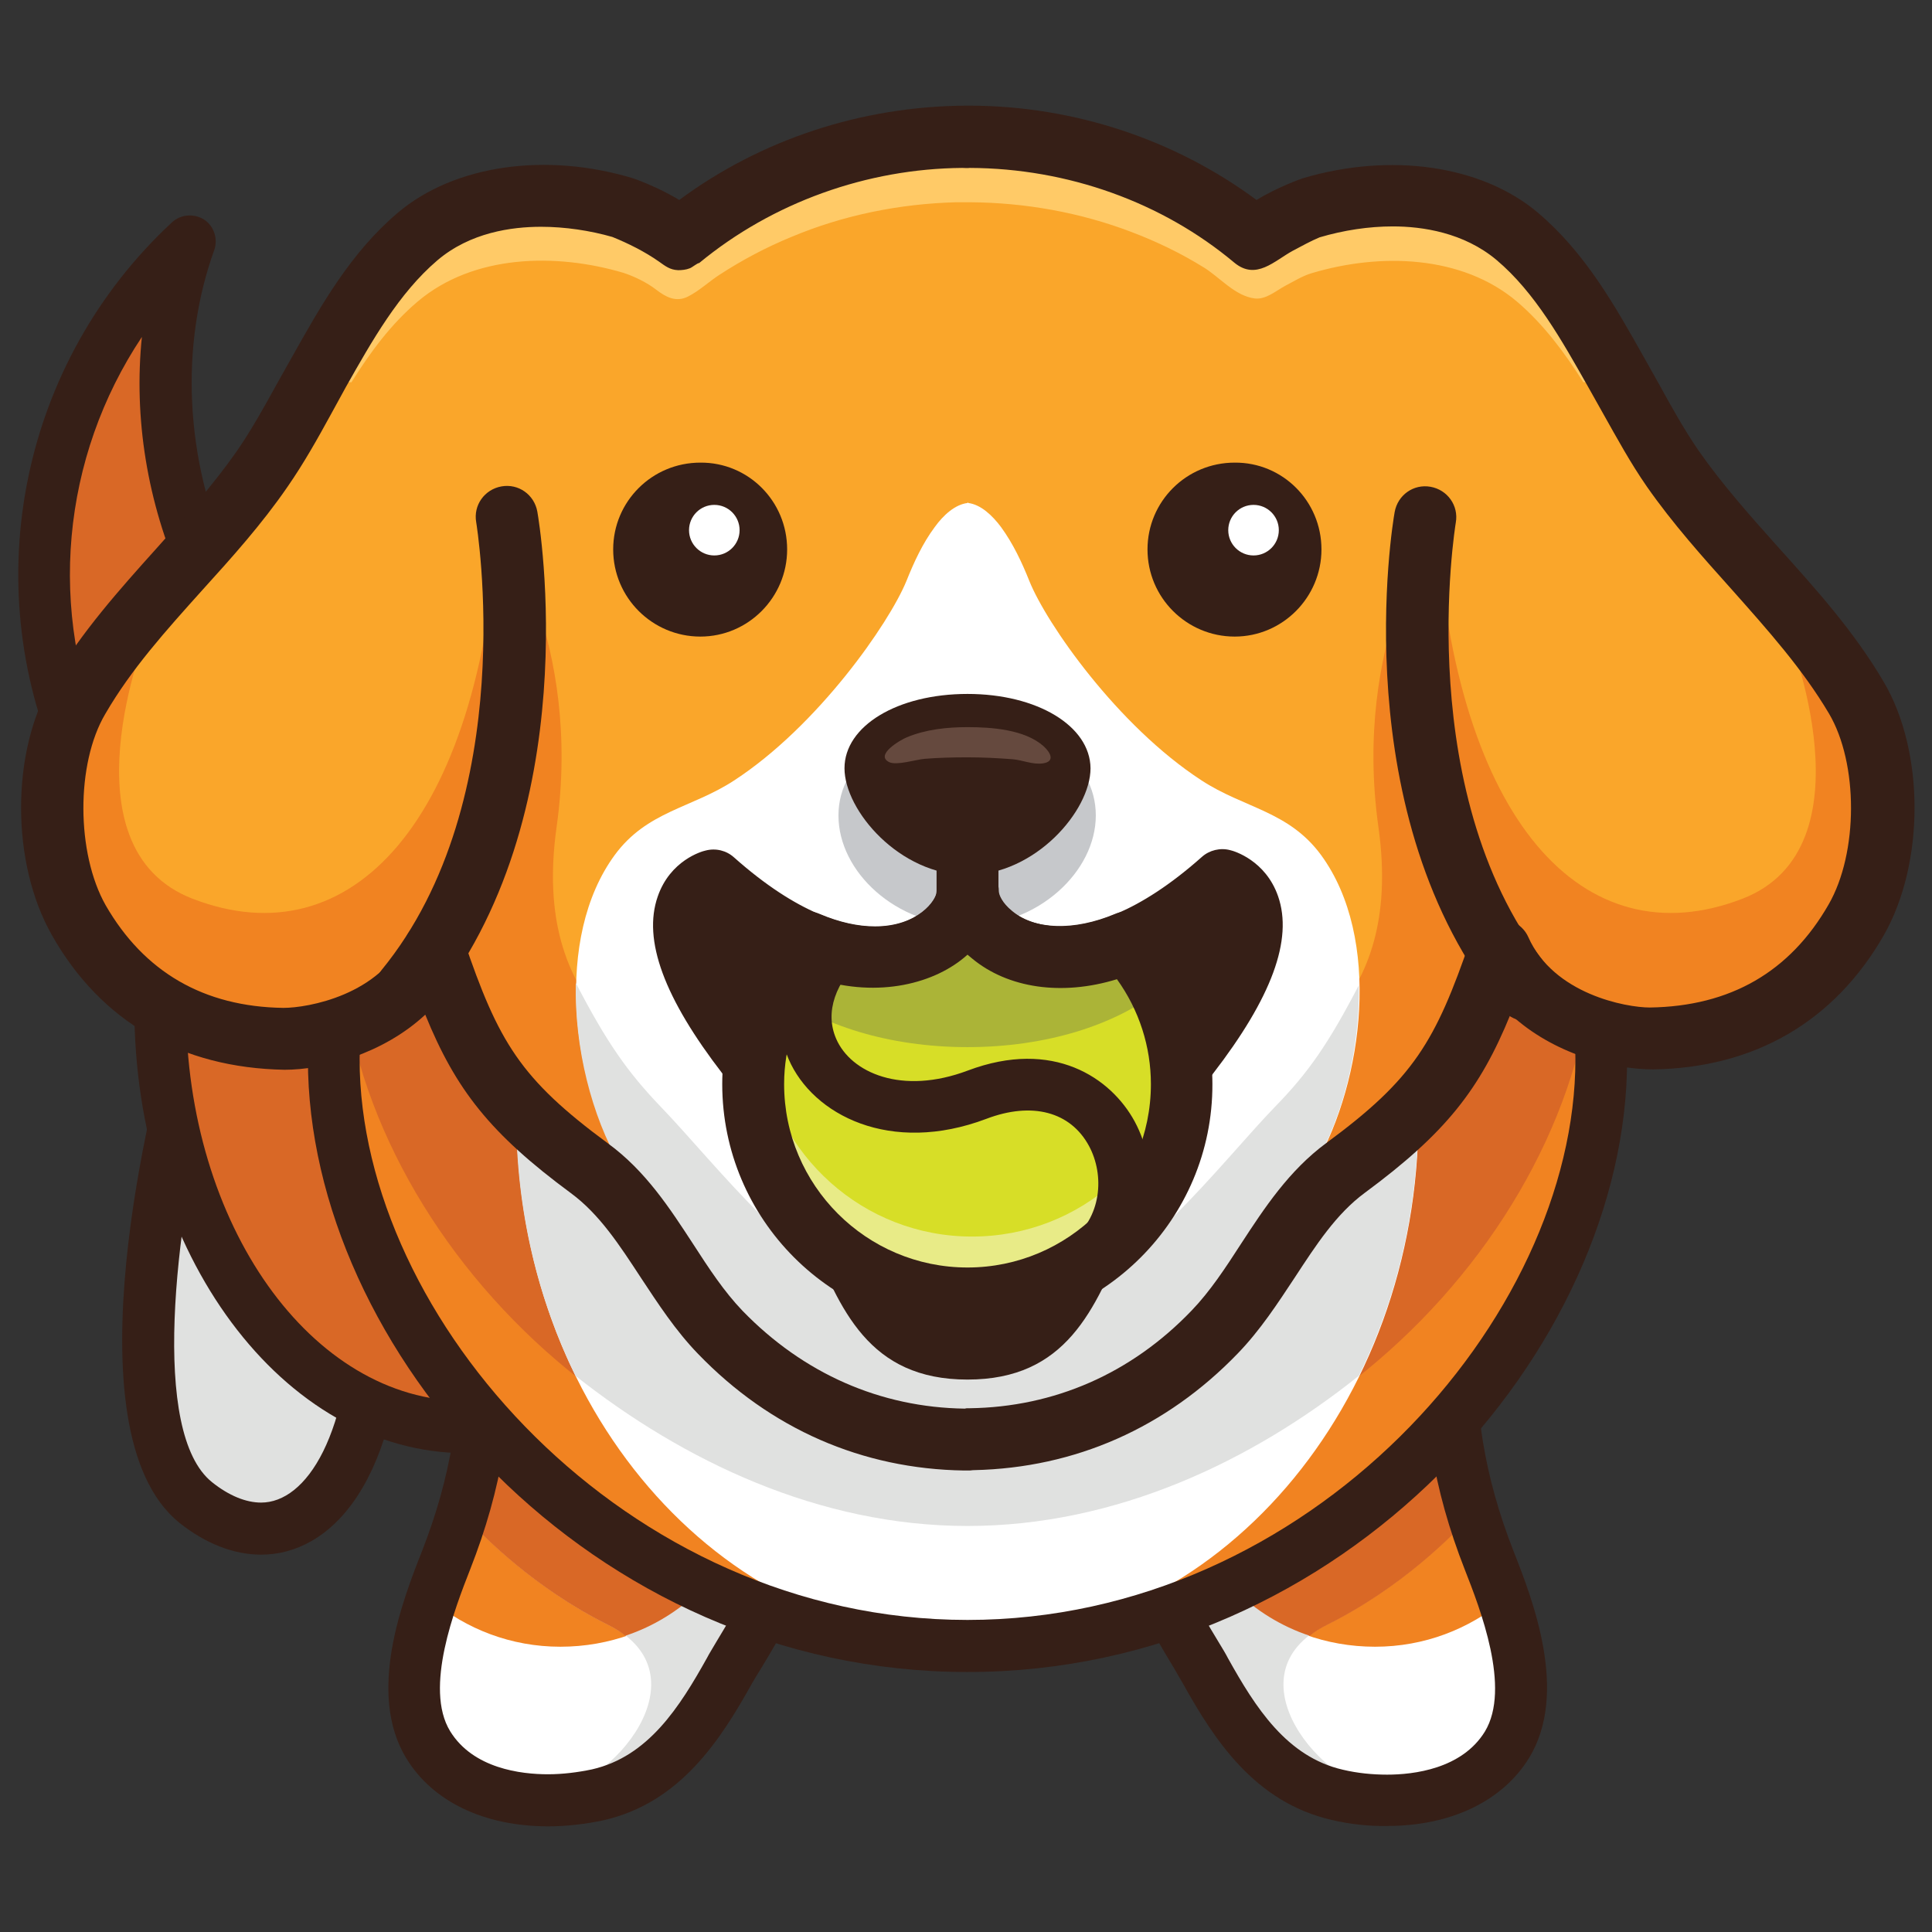 <?xml version="1.0" encoding="utf-8"?>
<!-- Generator: Adobe Illustrator 22.0.1, SVG Export Plug-In . SVG Version: 6.00 Build 0)  -->
<svg version="1.1" id="Layer_1" xmlns="http://www.w3.org/2000/svg" xmlns:xlink="http://www.w3.org/1999/xlink" x="0px" y="0px"
	 viewBox="0 0 512 512" style="enable-background:new 0 0 512 512;" xml:space="preserve">
<rect x="0" y="0" width="512" height="512" fill="#333333" stroke="none"/>
<style type="text/css">
	.st0{fill:#D96826;}
	.st1{fill:#361F17;}
	.st2{fill:#FFFFFF;}
	.st3{fill:#F18321;}
	.st4{fill:#E0E1E0;}
	.st5{fill:#FAA62A;}
	.st6{fill:#FFCA67;}
	.st7{fill:#C6C8CB;}
	.st8{fill:#D7DE27;}
	.st9{fill:#E8EB87;}
	.st10{fill:#ABB437;}
	.st11{fill:#65493E;}
</style>
<g>
	<g>
		<g>
			<path class="st0" d="M170.6,218.3c-44.8,10-94.3-17.5-116.2-67.2c-13-29.6-13.6-60.9-4.2-87.1c-36.6,34-49.6,88.6-28.3,136.8
				c26.9,60.9,98,88.5,158.9,61.6c1.8-0.8,3.5-1.8,5.3-2.7L170.6,218.3z"/>
			<path class="st1" d="M132.2,279.5L132.2,279.5c-50.5,0-96.3-29.8-116.6-76C-6.2,153.9,5.8,95.8,45.6,58.9
				c2.3-2.1,5.8-2.4,8.5-0.7c2.6,1.7,3.7,5.1,2.7,8c-9.2,25.5-7.8,55.4,4,82c17.2,39,53.9,65.2,91.4,65.2c5.8,0,11.5-0.6,17.1-1.9
				c3.3-0.7,6.7,1.1,7.9,4.3l15.5,41.4c1.2,3.3-0.2,6.9-3.3,8.5l-1.7,0.9c-1.3,0.7-2.6,1.4-3.9,2
				C167.2,275.9,149.9,279.5,132.2,279.5z M37.6,89.3C16.4,121.1,12.3,162,28.2,198c18.2,41.2,59,67.8,104.1,67.8
				c15.6,0,30.9-3.2,45.3-9.5l-11.3-30.3c-4.7,0.7-9.4,1.1-14.2,1.1c-43.5,0-84.3-28.8-103.9-73.3C39,133.2,35.4,110.7,37.6,89.3z"
				/>
		</g>
		<path class="st2" d="M208.7,404.3c5.3,6.9-12,32.4-15.3,38.3c-8.1,14.7-17.6,29-35,33c-15.3,3.5-35.9,1.5-44.9-13.2
			c-8.6-13.9-0.6-35.4,4.7-49c8-20.6,11.1-39.6,10.1-61.8C125.9,297.3,208.7,404.3,208.7,404.3z"/>
		<path class="st3" d="M148.5,436.4c26.2,0,47.8-18.3,52-42.3c-15.4-18.7-48.3-56.7-63.8-57.8c-1.7,0.4-3.3,0.9-4.9,1.5
			c-2.4,2.1-3.7,6.4-3.4,13.8c1,22.2-2.1,41.2-10.1,61.8c-1.2,3.2-2.6,6.9-3.9,10.7C123.6,431.7,135.4,436.4,148.5,436.4z"/>
		<path class="st4" d="M199.8,431.9c-0.5-1.9-0.9-3-0.9-3s-58.9-31.4-65.7-45.7c-2.1-4.4-4.2-4.7-6.2-3.1c-1,7-2.5,13.9-4.6,20.8
			c5.7,6.3,19.2,19.9,38.8,29.7c26.3,13.1,1.1,43.4-16.6,44.6c-2.9,0.2-3.4,0.8-2.6,1.7c5.7,0.3,11.4-0.1,16.5-1.3
			c17.4-4,26.9-18.3,35-33C194.5,440.7,197.1,436.7,199.8,431.9z"/>
		<path class="st0" d="M133.2,383.2c-2.1-4.4-4.2-4.7-6.2-3.1c0,0,0,0,0,0c-0.4,2.8-0.9,5.5-1.5,8.3c-0.3,1.4-0.6,2.8-1,4.3
			c-0.7,2.7-1.3,5.5-2.2,8.2c5.7,6.3,19.2,19.9,38.8,29.7c1.8,0.9,3.3,1.8,4.6,2.9c7.6-2.5,14.2-6.7,19.8-12
			C167.7,411.3,137.9,393.1,133.2,383.2z"/>
		<path class="st1" d="M145.3,484c-16.9,0-30.6-6.5-37.6-18c-10.6-17.3-1-41.9,4.2-55.1c7.6-19.5,10.6-37.7,9.6-58.9
			c-0.4-8.7,1.2-14.8,4.8-18.6c2.5-2.6,5.8-4,9.6-4c24.8,0,77.9,70.4,78.4,71.2c5.9,7.6-0.2,21.1-12.7,41.7c-1,1.6-1.8,2.9-2.3,3.8
			c-8.4,15.1-19.1,31.7-39.4,36.3C155.2,483.4,150.1,484,145.3,484z M136,343.1c-0.1,0.2-1,2.2-0.8,8.2c1.1,23.2-2.2,43.2-10.6,64.6
			c-4,10.2-12.3,31.5-5.3,42.9c6.1,9.9,18.8,11.4,25.9,11.4c3.9,0,7.9-0.5,11.7-1.3c14.9-3.4,23.2-16.5,30.5-29.6
			c0.5-1,1.4-2.4,2.5-4.3c11.3-18.6,13.2-25.2,12.9-27.4C178.9,377,146.1,343.2,136,343.1z"/>
		<g>
			<path class="st2" d="M304.2,404.3c-5.3,6.9,12,32.4,15.3,38.3c8.1,14.7,17.6,29,35,33c15.3,3.5,35.9,1.5,44.9-13.2
				c8.6-13.9,0.6-35.4-4.7-49c-8-20.6-11.1-39.6-10.1-61.8C387,297.3,304.2,404.3,304.2,404.3z"/>
			<path class="st3" d="M364.4,436.4c-26.2,0-47.8-18.3-52-42.3c15.4-18.7,48.3-56.7,63.8-57.8c1.7,0.4,3.3,0.9,4.9,1.5
				c2.4,2.1,3.7,6.4,3.4,13.8c-1,22.2,2.1,41.2,10.1,61.8c1.2,3.2,2.6,6.9,3.9,10.7C389.3,431.7,377.5,436.4,364.4,436.4z"/>
			<path class="st4" d="M313,431.9c0.5-1.9,0.9-3,0.9-3s58.9-31.4,65.7-45.7c2.1-4.4,4.2-4.7,6.1-3.1c1,7,2.5,13.9,4.6,20.8
				c-5.7,6.3-19.2,19.9-38.8,29.7c-26.3,13.1-1.1,43.4,16.6,44.6c2.9,0.2,3.4,0.8,2.6,1.7c-5.7,0.3-11.4-0.1-16.5-1.3
				c-17.4-4-26.8-18.3-35-33C318.4,440.7,315.8,436.7,313,431.9z"/>
			<path class="st0" d="M379.7,383.2c2.1-4.4,4.2-4.7,6.1-3.1c0,0,0,0,0,0c0.4,2.8,0.9,5.5,1.5,8.3c0.3,1.4,0.6,2.8,1,4.3
				c0.7,2.7,1.3,5.5,2.2,8.2c-5.7,6.3-19.2,19.9-38.8,29.7c-1.8,0.9-3.3,1.8-4.6,2.9c-7.6-2.5-14.2-6.7-19.8-12
				C345.1,411.3,374.9,393.1,379.7,383.2z"/>
			<path class="st1" d="M352.9,482.3c-20.4-4.7-31.1-21.2-39.5-36.3c-0.5-0.9-1.3-2.2-2.2-3.8c-12.5-20.6-18.6-34.1-12.7-41.7
				c0.5-0.7,53.7-71.2,78.4-71.2c3.8,0,7.2,1.4,9.7,4c3.6,3.8,5.2,9.9,4.8,18.6c-1,21.2,2,39.4,9.6,58.9
				c5.2,13.2,14.8,37.8,4.2,55.1c-7,11.4-20.7,18-37.6,18C362.7,484,357.6,483.4,352.9,482.3z M310,407.7
				c-0.4,2.2,1.6,8.8,12.9,27.4c1.1,1.8,2,3.3,2.5,4.3c7.3,13.1,15.6,26.2,30.5,29.6c3.8,0.9,7.8,1.3,11.7,1.3
				c7,0,19.8-1.5,25.9-11.4c7-11.5-1.3-32.7-5.3-42.9c-8.4-21.4-11.6-41.3-10.6-64.6c0.3-6-0.7-8-0.8-8.2
				C366.8,343.2,334,377,310,407.7z"/>
		</g>
		<g>
			<path class="st4" d="M51.1,278c0,0-27.1,97.8,0.8,120.2c22.6,18,47.8,1.4,48.6-56C101,304,51.1,278,51.1,278z"/>
			<path class="st1" d="M69.2,412L69.2,412c-7.2,0-14.7-2.9-21.6-8.4c-30.6-24.5-6.1-116.9-3.1-127.4c0.5-2,2-3.6,3.9-4.5
				c1.9-0.8,4.1-0.7,5.9,0.2c2.2,1.1,53.7,28.4,53.1,70.3C106.6,393.7,87.2,412,69.2,412z M55.4,288.6c-9,36.7-15.6,91.1,0.8,104.2
				c4.5,3.6,9,5.4,13,5.4c11.8,0,23.9-17.4,24.4-56.2C93.9,317,68.4,297.1,55.4,288.6z"/>
		</g>
		<g>
			<path class="st0" d="M204.4,266.9c0,61.5-36.3,111.3-81,111.3c-44.7,0-81-49.8-81-111.3s36.2-111.3,81-111.3
				C168.1,155.7,204.4,205.5,204.4,266.9z"/>
			<path class="st1" d="M123.4,385.1c-48.4,0-87.8-53-87.8-118.1c0-65.1,39.4-118.1,87.8-118.1s87.8,53,87.8,118.1
				C211.2,332.1,171.8,385.1,123.4,385.1z M123.4,162.5c-40.9,0-74.1,46.8-74.1,104.4c0,57.6,33.2,104.4,74.1,104.4
				s74.1-46.8,74.1-104.4C197.5,209.4,164.3,162.5,123.4,162.5z"/>
		</g>
		<path class="st3" d="M424.3,280.7c0,75.6-75.2,155.5-168,155.5c-92.8,0-168-79.9-168-155.5c0-75.6,75.2-118.3,168-118.3
			C349.1,162.5,424.3,205.1,424.3,280.7z"/>
		<path class="st0" d="M422.6,246.5c0,75.6-74.5,155.5-166.2,155.5c-91.8,0-166.3-79.9-166.3-155.5c0-75.6,74.4-118.3,166.3-118.3
			C348.2,128.2,422.6,170.9,422.6,246.5z"/>
		<path class="st2" d="M375.9,295.9c0,76.7-53.5,138.9-119.5,138.9c-66,0-119.5-62.2-119.5-138.9c0-76.7,53.5-138.9,119.5-138.9
			C322.4,157,375.9,219.2,375.9,295.9z"/>
		<path class="st4" d="M256.4,404.4c39.3,0,75.3-17.1,103.7-39.8c10-20.3,15.7-43.7,15.7-68.7c0-76.7-53.5-138.9-119.5-138.9
			c-66,0-119.5,62.2-119.5,138.9c0,25,5.8,48.5,15.7,68.7C181.1,387.2,217.1,404.4,256.4,404.4z"/>
		<path class="st1" d="M256.4,443.1c-100.1,0-174.8-85.7-174.8-162.3c0-74.8,70.2-125.1,174.8-125.1c104.6,0,174.8,50.3,174.8,125.1
			C431.2,357.4,356.4,443.1,256.4,443.1z M256.4,169.3c-80.2,0-161.1,34.5-161.1,111.4c0,68.7,70.4,148.6,161.1,148.6
			c90.7,0,161.1-79.9,161.1-148.6C417.5,203.8,336.6,169.3,256.4,169.3z"/>
		<path class="st5" d="M491.9,184.9c-13.3-22.5-33.8-39.3-48.6-60.7c-5.2-7.5-9.5-15.8-13.9-23.7c-7.6-13.5-15.3-27.7-27.2-37.9
			c-14.8-12.5-36.6-12.9-54.5-7.6c-1.2,0.4-15.8,7.5-14.9,8.3c-20.2-16.7-46.6-26.9-75.7-27.1c-0.1,0-0.2,0-0.3,0
			c-0.1,0-0.2,0-0.3,0h0l0,0c-0.1,0-0.2,0-0.3,0c-0.1,0-0.2,0-0.3,0c-29.1,0.2-55.5,10.4-75.7,27.1c0.9-0.7-13.7-7.9-14.9-8.3
			c-18-5.4-39.8-4.9-54.5,7.6c-12,10.1-19.7,24.4-27.2,37.9c-4.4,7.9-8.7,16.2-13.9,23.7c-14.8,21.4-35.4,38.2-48.6,60.7
			c-9.5,16.2-9.1,42.8,0.1,58.9c11.8,20.5,30.5,31,54.1,31.4c9.2,0.2,31.8-4.7,40.2-23.6c9.8,28.7,16.6,39.9,41.1,57.9
			c15.2,11.2,21.8,30.1,34.7,43.5c17.5,18.1,39.6,28.1,64.8,28.4v0h0c0.1,0,0.2,0,0.3,0c0.1,0,0.2,0,0.3,0c0,0,0,0,0,0v0l0,0h0v0h0
			c0.1,0,0.2,0,0.3,0c0.1,0,0.2,0,0.3,0c0,0,0,0,0,0v0c25.2-0.3,47.3-10.3,64.7-28.4c12.9-13.4,19.6-32.3,34.7-43.5
			c24.4-18,31.3-29.1,41.1-57.9c8.4,18.9,31,23.7,40.2,23.6c23.6-0.4,42.3-10.9,54.1-31.4C501,227.7,501.4,201.1,491.9,184.9z"/>
		<path class="st6" d="M93.2,101.2c4.9-7.8,10.4-15.3,17.5-21.3c14.8-12.5,36.6-12.9,54.5-7.6c2.8,0.9,6.3,2.6,8.6,4.4
			c2.6,2,5.3,3.5,8.5,1.9c3-1.5,5.6-4,8.4-5.8c6-3.9,12.4-7.3,19-10c13.8-5.8,28.7-8.8,43.7-9.2c0.8,0,1.6,0,3.7,0
			c14.6,0.1,29.2,2.7,42.8,7.9c6.6,2.5,13,5.6,19,9.3c4.3,2.6,8.4,7.7,13.7,8.3c2.9,0.3,5.5-2,7.9-3.3c2.3-1.2,4.7-2.7,7.1-3.4
			c18-5.4,39.8-4.9,54.5,7.6c7,6,12.5,13.4,17.5,21.3h10.2c-0.1-0.2-0.2-0.4-0.4-0.7c-7.6-13.5-15.3-27.7-27.2-37.9
			c-14.7-12.5-36.5-12.9-54.5-7.6c-1.2,0.4-15.8,7.5-14.9,8.3c-20.2-16.7-46.6-26.9-77-27.1c-29.1,0.2-55.5,10.4-75.7,27.1
			c0.9-0.7-13.7-7.9-14.9-8.3c-17.9-5.4-39.7-4.9-54.5,7.6c-12,10.1-19.6,24.4-27.2,37.9c-0.1,0.2-0.2,0.4-0.4,0.7H93.2z"/>
		<g>
			<path class="st3" d="M237.2,347.2c-24.6-8-36-38.3-50.3-53.1c-14.3-14.9-46.3-25.7-39.4-74.9c6.9-49.1-15.4-80.6-15.4-80.6
				c-5.1,78.9-38.9,115.8-81,99.6c-35.1-13.5-12.2-70.4-12.2-70.4l-6.9,1.1c-4,5.1-7.8,10.4-11.2,16c-9.5,16.2-9.1,42.8,0.1,58.9
				c11.8,20.5,30.5,31,54.1,31.4c9.2,0.2,31.8-4.7,40.2-23.6c9.8,28.7,16.6,39.9,41.1,57.9c15.2,11.2,21.8,30.1,34.7,43.5
				c17.5,18.1,39.6,28.1,64.8,28.4v0h0c0.1,0,0.2,0,0.3,0c0.1,0,0.2,0,0.3,0c0,0,0,0,0,0v0v-33.5
				C255.2,350.2,250.9,351.7,237.2,347.2z"/>
			<path class="st3" d="M256.4,344.1v3.9C257.3,346.2,256.4,344.1,256.4,344.1z"/>
		</g>
		<g>
			<path class="st3" d="M275.6,347.2c24.6-8,36-38.3,50.3-53.1c14.3-14.9,46.3-25.7,39.4-74.9c-6.9-49.1,15.4-80.6,15.4-80.6
				c5.1,78.9,38.9,115.8,81,99.6c35.1-13.5,12.1-70.4,12.1-70.4l6.9,1.1c4,5.1,7.8,10.4,11.2,16c9.5,16.2,9.1,42.8-0.1,58.9
				c-11.8,20.5-30.5,31-54.1,31.4c-9.2,0.2-31.8-4.7-40.2-23.6c-9.8,28.7-16.6,39.9-41.1,57.9c-15.2,11.2-21.8,30.1-34.7,43.5
				c-17.5,18.1-39.6,28.1-64.8,28.4v0h0c-0.1,0-0.2,0-0.3,0c-0.1,0-0.2,0-0.3,0c0,0,0,0,0,0v0v-33.5
				C257.6,350.2,261.8,351.7,275.6,347.2z"/>
			<path class="st3" d="M256.4,344.1v3.9C255.5,346.2,256.4,344.1,256.4,344.1z"/>
		</g>
		<path class="st2" d="M350.1,226.6c-8.6-11.7-20.4-12.4-31.7-19.8c-22.3-14.5-41.1-41.6-45.6-52.8c-2-5-4.3-9.9-7.5-14.3
			c-2.3-3.1-5.4-6-8.7-6.4v-0.1c0,0-0.1,0-0.1,0c0,0-0.1,0-0.1,0v0.1c-3.3,0.4-6.4,3.2-8.7,6.4c-3.2,4.3-5.5,9.3-7.5,14.3
			c-4.6,11.2-23.4,38.3-45.6,52.8c-11.3,7.4-23.1,8.1-31.7,19.8c-16.1,22-11.4,59.7,1.7,82.1c24.6,42.2,51.4,73.3,91.9,73.8v0
			c0,0,0.1,0,0.1,0c0,0,0.1,0,0.1,0v0c40.5-0.5,67.3-31.6,91.9-73.8C361.4,286.3,366.2,248.6,350.1,226.6z"/>
		<path class="st7" d="M290.4,216.1c0,14.9-15.3,29.2-34.1,29.2c-18.8,0-34.1-14.2-34.1-29.2c0-14.9,15.3-24.9,34.1-24.9
			C275.2,191.2,290.4,201.1,290.4,216.1z"/>
		<path class="st4" d="M348.4,308.7c7.5-12.8,12-30.6,11.7-47.6c-8,15.4-13.4,23.2-22.2,32.2c-14.5,15-37.2,45.5-62.2,53.6
			c-13,4.2-17.6,3.1-19.1,1.1v-0.2c0,0-0.1-0.1-0.1-0.1v-0.1c0,0,0,0,0,0c0,0,0,0,0,0v0.1c0,0-0.1,0.1-0.1,0.1v0.2
			c-1.5,2-6.1,3.1-19.1-1.1c-24.9-8.1-47.7-38.6-62.2-53.6c-8.8-9.2-14.3-17-22.5-32.8c-0.4,17.2,4.2,35.2,11.7,48.2
			c9,15.4,18.3,29.3,28.5,40.9c0.8,0.9,1.6,1.7,2.4,2.6c2.2,2.4,4.4,4.5,6.7,6.6c2,1.8,4,3.5,6,5.2c1.8,1.5,3.7,3,5.6,4.3
			c1.8,1.2,3.5,2.3,5.3,3.4c1.6,0.9,3.2,1.7,4.8,2.5c2.3,1.2,4.6,2.3,6.9,3.2c0.1,0.1,0.3,0.1,0.5,0.1c8,2.3,16.3,3.7,25.1,3.8v0h0
			c0.1,0,0.2,0,0.3,0v0c0,0,0,0,0.1,0c0,0,0,0,0,0c0,0,0,0,0,0c0,0,0.1,0,0.1,0v0c0.1,0,0.2,0,0.3,0h0v0c8.4-0.1,16.4-1.4,24-3.6
			c0.7-0.3,1.5-0.4,2.2-0.7c1.3-0.5,2.6-1.2,4-1.8c3-1.4,5.9-2.9,8.7-4.6c0.6-0.4,1.3-0.8,1.9-1.2c3.4-2.3,6.7-4.8,9.9-7.6
			c0.4-0.4,0.9-0.8,1.3-1.1C323.5,347.7,336.2,329.6,348.4,308.7z"/>
		<path class="st1" d="M257,389.7c-0.2,0-0.4,0-0.7,0c-0.3,0-0.5,0-0.8,0l0,0c-27-0.4-51.3-11-70.5-30.9c-6-6.2-10.6-13.3-15.1-20.1
			c-5.7-8.7-11-16.9-18.6-22.5c-21.4-15.8-30.5-27.4-38.6-47.3c-11.3,10.5-27,14.6-37.3,14.6C48,283,26.8,270.8,13.8,247.9
			c-10.9-19.1-11-48.6,0-67.2c7.8-13.2,17.9-24.5,27.7-35.4c7.7-8.6,15-16.8,21.3-25.8c3.8-5.5,7.3-11.8,10.6-17.8l4.1-7.3
			c7.6-13.5,15.4-27.4,27.9-38c15-12.7,39.2-16.1,62.2-9.2c0.1,0,6.7,2.3,12.4,5.8c21.6-16,48.2-24.8,75.8-25c0.2,0,0.5,0,0.8,0
			c0.3,0,0.6,0,0.6,0l0,0c27.5,0.1,54.2,9,75.8,25c5.7-3.5,12.3-5.8,12.4-5.8c23-6.8,47.2-3.5,62.2,9.2c12.5,10.6,20.3,24.5,27.9,38
			l4.1,7.3c3.3,6,6.8,12.3,10.6,17.8c6.3,9,13.6,17.2,21.3,25.8c9.8,10.9,19.9,22.1,27.7,35.4c10.9,18.5,10.9,48.1,0,67.2
			c-13.1,22.8-34.2,35.1-61.1,35.5c0,0,0,0,0,0c-10.7,0-26.5-4.1-37.8-14.6c-8.1,19.9-17.2,31.5-38.6,47.3
			c-7.6,5.6-12.9,13.8-18.6,22.5c-4.5,6.8-9.1,13.9-15.1,20.1c-19,19.7-43.1,30.3-69.8,30.9C257.6,389.6,257.3,389.7,257,389.7z
			 M256.3,373.2c0.2,0,0.4,0,0.6,0c22.5-0.3,42.9-9.2,58.9-25.9c4.9-5.1,8.9-11.2,13.1-17.7c6.2-9.5,12.7-19.4,22.6-26.7
			c23.1-17,28.9-26.8,38.2-53.9c1.1-3.2,4-5.4,7.4-5.6c3.3,0,6.5,1.8,7.9,4.9c6.7,15.2,26,18.7,32.2,18.7
			c21.4-0.3,37.2-9.5,47.4-27.3c7.9-13.7,7.9-37.4,0.1-50.6c-7-11.8-16.1-22-25.7-32.8c-7.7-8.6-15.7-17.5-22.6-27.4
			c-4.3-6.2-7.9-12.8-11.5-19.2l-4.1-7.3c-6.9-12.2-14-24.9-24.2-33.5c-8.7-7.3-19.7-8.9-27.5-8.9c-6.3,0-13,1-19.4,2.9
			c-2.4,1-4.7,2.3-7,3.5c-5,2.7-9.8,8-15.6,3.2C308,53.6,283,44.6,257,44.5c-0.7,0.1-1.3,0-2,0c-25.2,0.2-50.2,9.1-69.7,25.2
			c-0.5,0-1.9,1.2-2.5,1.4c-1,0.4-2.1,0.5-3.1,0.5c-2.2-0.1-3.4-1.1-5.1-2.3c-3.7-2.6-8.1-4.8-12.3-6.5c-5.9-1.7-12.6-2.7-18.9-2.7
			c-7.8,0-18.8,1.5-27.5,8.9c-10.2,8.7-17.3,21.3-24.2,33.5l-4,7.3c-3.5,6.4-7.2,13-11.5,19.2c-6.8,9.9-14.8,18.8-22.6,27.4
			c-9.7,10.8-18.8,20.9-25.7,32.8c-7.8,13.2-7.7,36.9,0.1,50.7c10.2,17.7,26,26.9,47.1,27.2c6.5,0,25.7-3.4,32.5-18.7
			c1.4-3.1,4.6-4.8,7.9-4.9c3.4,0.2,6.3,2.4,7.4,5.6c9.2,27.1,15,36.8,38.2,53.9c10,7.3,16.4,17.2,22.6,26.7
			c4.2,6.5,8.2,12.6,13.1,17.7c16.1,16.6,36.5,25.6,58.9,25.9C256,373.2,256.2,373.2,256.3,373.2z"/>
		<g>
			<path class="st1" d="M323.8,233.4c-41.1,36.6-67.4,15.4-67.4,2.9c0,12.6-26.3,33.7-67.4-2.9c0,0-22.3,5.7,9.1,46.3
				c31.4,40.6,23.9,77.7,58.3,77.7c34.4,0,26.9-37.1,58.3-77.7C346.1,239.1,323.8,233.4,323.8,233.4z"/>
			<path class="st1" d="M256.4,365.6c-26.2,0-33.8-18.6-41.8-38.2c-5.2-12.9-11.2-27.4-23-42.7c-15.6-20.2-21.3-35.6-17.3-47.1
				c3.3-9.6,11.7-12,12.7-12.2c2.7-0.7,5.5,0,7.5,1.8c17.1,15.2,29.7,18.4,37.4,18.4c11.4,0,16.4-7.1,16.4-9.4
				c0-4.5,3.7-8.2,8.2-8.2c4.6,0,8.2,3.7,8.2,8.2c0,0.9,0.9,3.1,3.5,5.2c3.2,2.7,7.8,4.1,12.9,4.1c7.6,0,20.3-3.2,37.4-18.4
				c2-1.8,4.9-2.5,7.5-1.8c1,0.2,9.4,2.7,12.7,12.2c4,11.5-1.7,26.9-17.3,47.1c-11.8,15.2-17.7,29.8-23,42.7
				C290.2,347,282.6,365.6,256.4,365.6z M189.5,244.6c-0.2,3.5,1.4,12.3,15.1,30c13.2,17,19.8,33.4,25.2,46.5
				c8.5,20.8,12.1,28,26.6,28c14.5,0,18.1-7.2,26.6-28c5.4-13.2,12-29.5,25.2-46.5c13.7-17.6,15.2-26.5,15.1-30
				c-18.1,14.3-32.8,17.5-42.2,17.5c-8.9,0-17.2-2.8-23.4-7.9c-0.4-0.3-0.8-0.7-1.2-1c-5.8,5.3-14.3,9-24.6,9
				C222.3,262.1,207.7,258.9,189.5,244.6z"/>
		</g>
		<g>
			<path class="st1" d="M256.4,250c-4.5,0-8.2-3.7-8.2-8.2V204c0-4.5,3.7-8.2,8.2-8.2c4.6,0,8.2,3.7,8.2,8.2v37.8
				C264.6,246.3,260.9,250,256.4,250z"/>
		</g>
		<path class="st8" d="M298.7,249.8c-26.4,11-42.3-3.7-42.3-13.5c0,9.8-15.9,24.5-42.3,13.5c-8.9,10-14.4,23.1-14.4,37.5
			c0,31.4,25.4,56.8,56.8,56.8c31.4,0,56.8-25.4,56.8-56.8C313.2,272.8,307.6,259.8,298.7,249.8z"/>
		<path class="st9" d="M257.6,327.7c-28.9,0-52.5-21.7-56.1-49.6c-0.3,2.5-0.7,5-0.7,7.6c0,31.4,25.4,56.8,56.8,56.8
			c31.4,0,56.8-25.4,56.8-56.8c0-2.6-0.4-5.1-0.7-7.6C310.1,306.1,286.5,327.7,257.6,327.7z"/>
		<path class="st10" d="M256.4,277.5c20.9,0,39.2-5.9,50.7-15c-2.3-4.6-5-9-8.4-12.8c-26.4,11-42.3-3.7-42.3-13.5
			c0,9.8-16,24.5-42.3,13.5c-3.4,3.8-6.1,8.2-8.4,12.8C217.1,271.6,235.5,277.5,256.4,277.5z"/>
		<path class="st1" d="M256.4,352.3c-35.9,0-65-29.2-65-65c0-15.7,5.9-31,16.5-43c2.3-2.6,6.1-3.5,9.3-2.1
			c5.2,2.2,10.1,3.3,14.7,3.3c11.4,0,16.3-7,16.3-9.2c0-4.5,3.7-8.2,8.2-8.2c4.6,0,8.2,3.7,8.2,8.2c0,0.9,0.9,3.1,3.4,5.1
			c6.1,5,16.5,5.4,27.5,0.8c3.2-1.4,7-0.5,9.3,2.1c10.7,12,16.5,27.3,16.5,43C321.4,323.1,292.2,352.3,256.4,352.3z M216.8,259.5
			c-5.8,8.2-9,17.9-9,27.8c0,26.8,21.8,48.6,48.6,48.6c26.8,0,48.6-21.8,48.6-48.6c0-9.9-3.1-19.6-9-27.8
			c-14.6,4.5-28.9,2.4-38.4-5.5c-0.4-0.3-0.8-0.7-1.2-1C247.9,260.7,232.8,264.5,216.8,259.5z"/>
		<path class="st1" d="M300.7,297.2c-6.3-11.6-21.6-22-44.2-13.5c-17.5,6.6-31,0.6-34.9-8.4c-3.1-7.1-0.2-15,7.2-22
			c-4.5-0.3-9.3-1.3-14.8-3.6c-1,1.1-1.8,2.4-2.7,3.6c-5.7,9.9-5.6,19.8-2.3,27.4c6.4,14.8,27,25.4,52.4,15.8
			c12.1-4.6,22.3-1.9,27.2,7.2c4.1,7.6,3.6,19.1-5.4,25.7c-2.8,2-3.5,5.7-1.9,8.7c9.6-4.7,17.6-11.9,23.2-20.9
			C305.2,310.5,304.1,303.5,300.7,297.2z"/>
		<g>
			<g>
				<path class="st1" d="M107.5,270.6c-1.8,0-3.7-0.6-5.2-1.9c-3.5-2.9-4-8.1-1.2-11.6c37.2-45.4,25.2-118,25.1-118.7
					c-0.8-4.5,2.2-8.7,6.7-9.5c4.5-0.8,8.7,2.2,9.5,6.7c0.6,3.3,13.4,80.6-28.6,131.9C112.2,269.6,109.9,270.6,107.5,270.6z"/>
			</g>
			<g>
				<path class="st1" d="M404.6,270.6c-2.4,0-4.7-1-6.4-3c-42-51.3-29.2-128.7-28.6-131.9c0.8-4.5,5-7.5,9.5-6.7
					c4.5,0.8,7.5,5,6.7,9.5c-0.1,0.7-12.1,73.3,25.1,118.7c2.9,3.5,2.3,8.7-1.2,11.6C408.3,270,406.4,270.6,404.6,270.6z"/>
			</g>
		</g>
		<g>
			<g>
				<path class="st1" d="M208.6,145.6c0,12.7-10.3,23.1-23,23.1c-12.7,0-23.1-10.3-23.1-23.1c0-12.7,10.3-23,23.1-23
					C198.3,122.5,208.6,132.8,208.6,145.6z"/>
				<path class="st2" d="M196,140.5c0,3.7-3,6.7-6.7,6.7c-3.7,0-6.7-3-6.7-6.7c0-3.7,3-6.7,6.7-6.7C193,133.8,196,136.8,196,140.5z"
					/>
			</g>
			<g>
				<path class="st1" d="M350.2,145.6c0,12.7-10.3,23.1-23,23.1c-12.7,0-23.1-10.3-23.1-23.1c0-12.7,10.3-23,23.1-23
					C339.9,122.5,350.2,132.8,350.2,145.6z"/>
				<path class="st2" d="M338.9,140.5c0,3.7-3,6.7-6.7,6.7c-3.7,0-6.7-3-6.7-6.7c0-3.7,3-6.7,6.7-6.7
					C335.9,133.8,338.9,136.8,338.9,140.5z"/>
			</g>
		</g>
		<g>
			<path class="st1" d="M256.4,183.9c-18.6,0-32.6,8.5-32.6,19.7c0,11.2,14.6,28.3,32.6,28.3c18,0,32.6-17.1,32.6-28.3
				C288.9,192.4,274.9,183.9,256.4,183.9z"/>
			<path class="st11" d="M256.4,200.7c4,0,7.9,0.2,11.9,0.5c2.6,0.2,5.4,1.5,8.1,1.1c3.3-0.5,2-2.9,0.1-4.6c-5-4.4-13.8-5-20.1-5
				c-5.4,0-11.1,0.6-16.1,2.7c-1.7,0.7-8.6,4.7-4.6,6.6c2,0.9,7-0.7,9.3-0.9C248.7,200.8,252.5,200.7,256.4,200.7z"/>
		</g>
	</g>
</g>
</svg>
